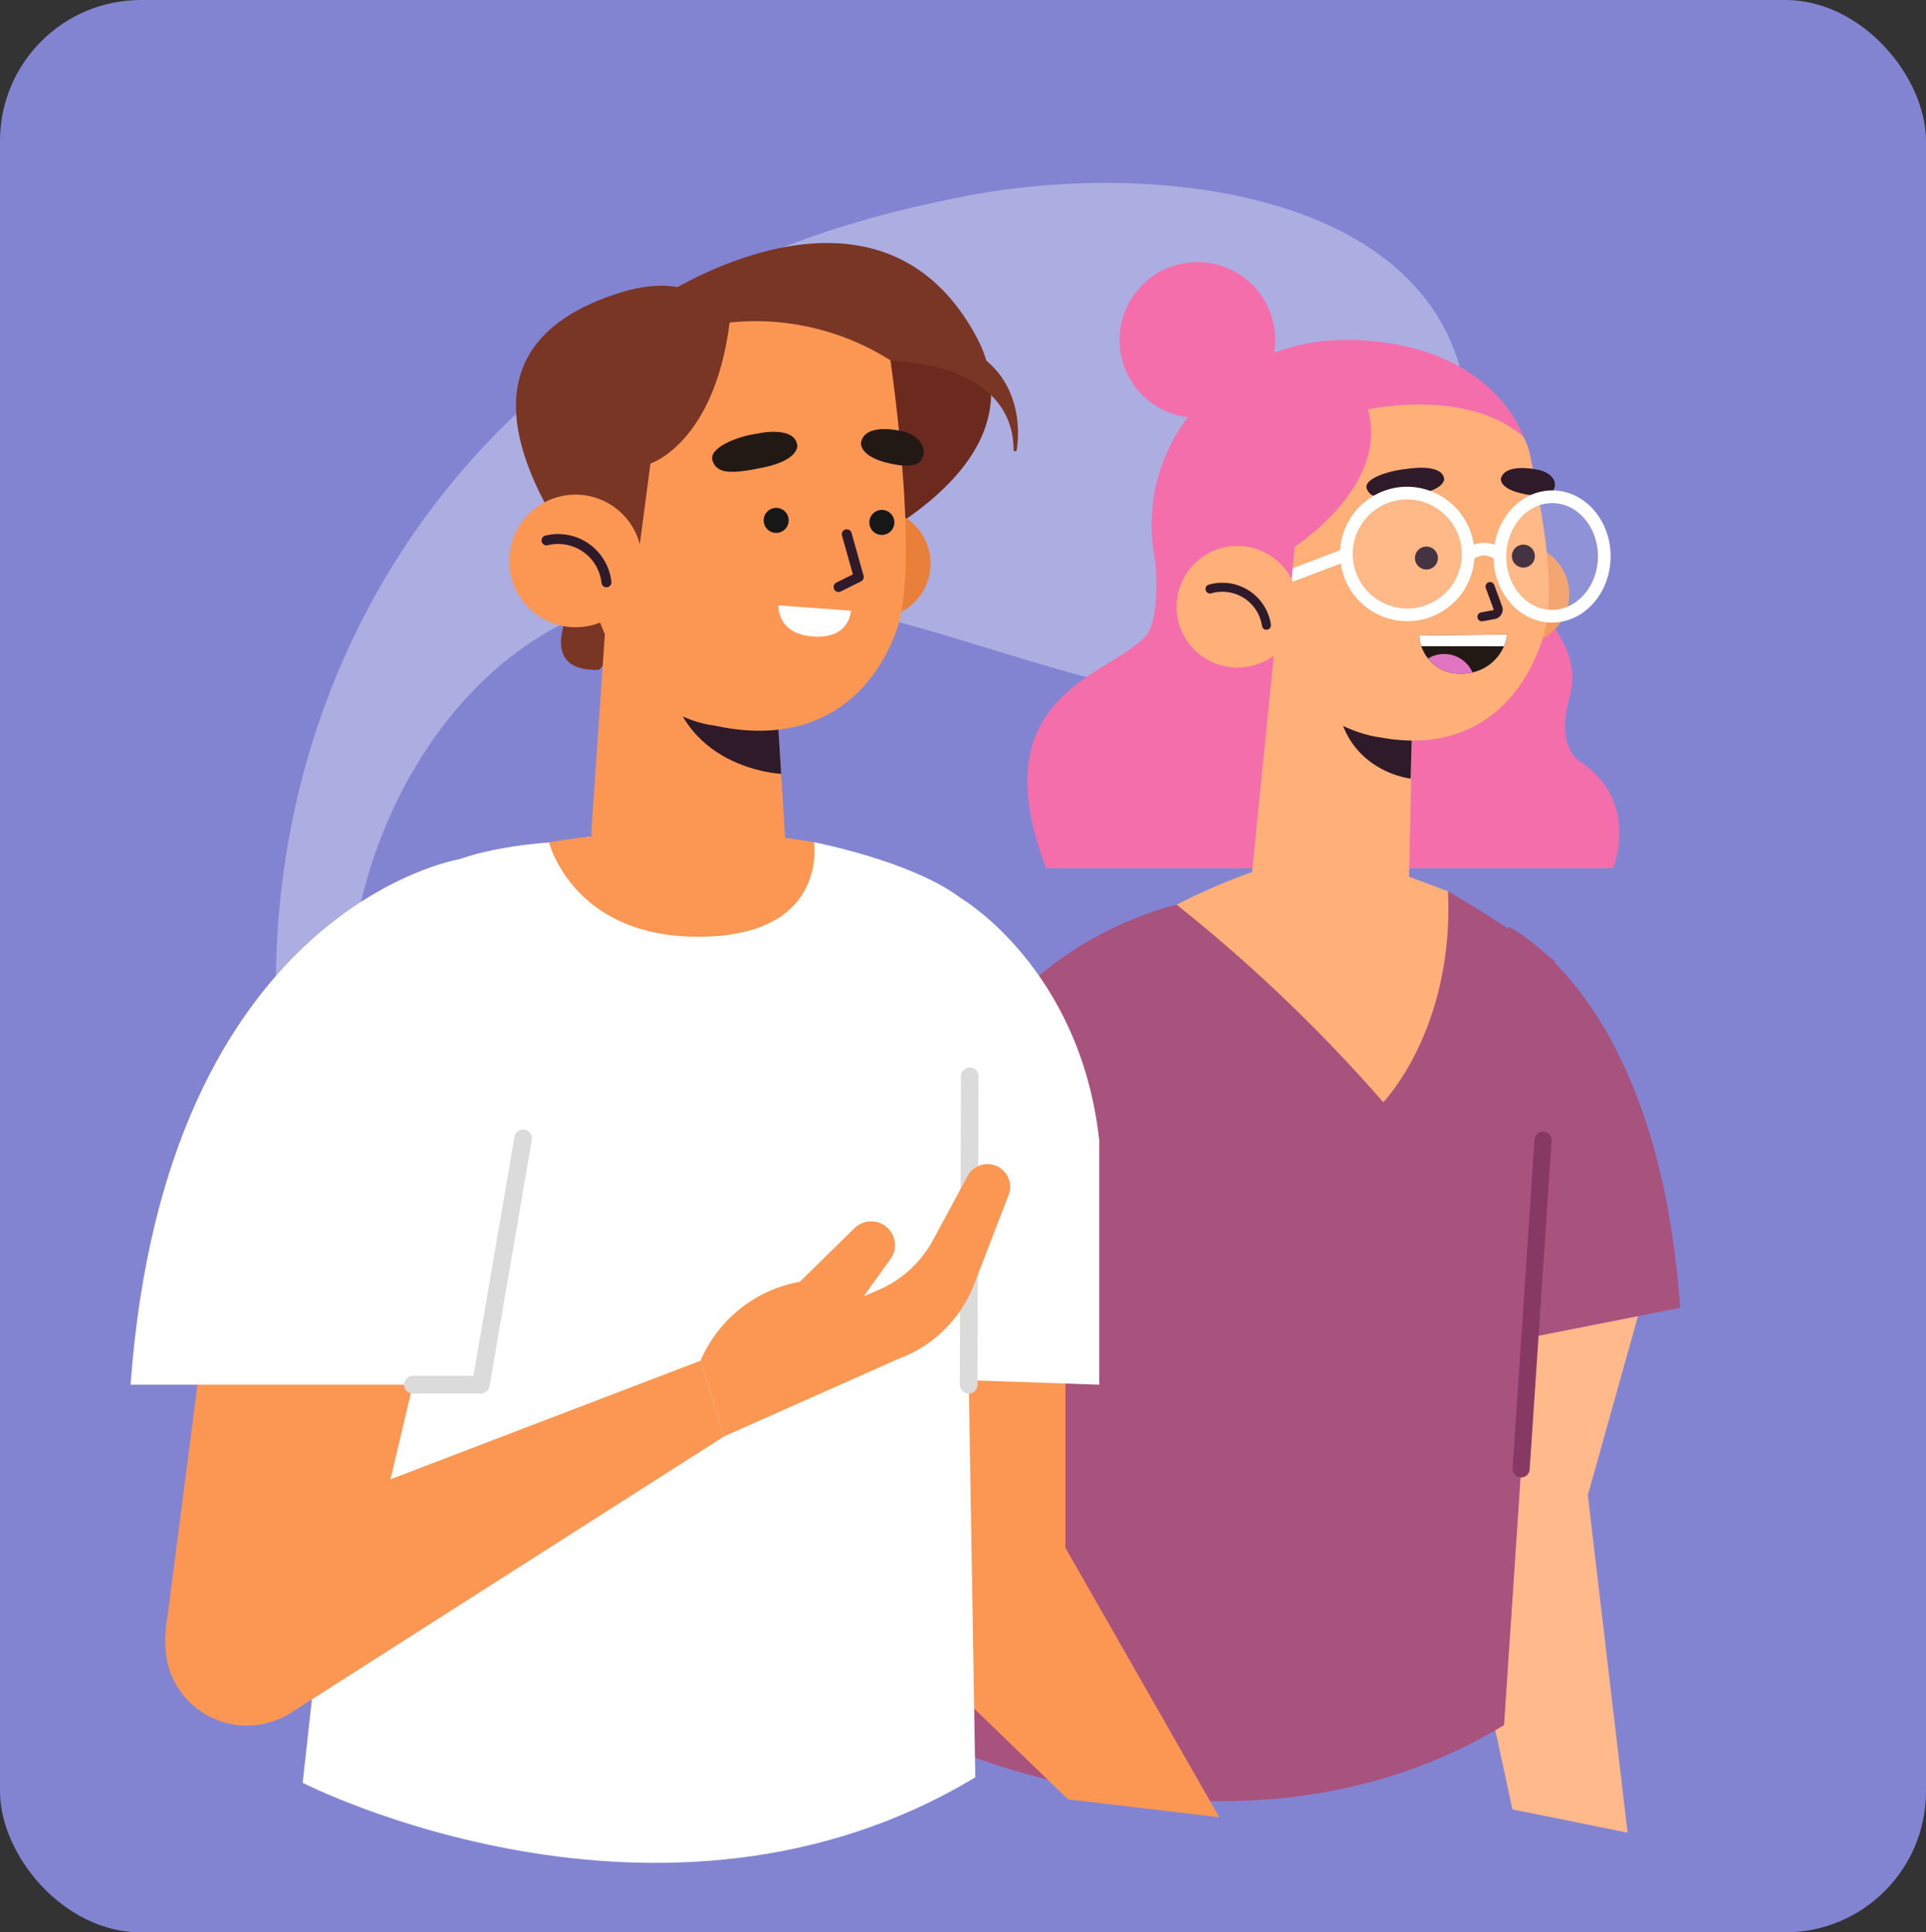<svg xmlns="http://www.w3.org/2000/svg" xmlns:xlink="http://www.w3.org/1999/xlink" width="191.316" height="191.965" viewBox="0 0 191.316 191.965">
  <rect x="0" y="0" width="191.316" height="191.965" fill="#333333" stroke="none"/>
  <defs>
    <clipPath id="clip-path">
      <rect id="Rectángulo_38700" data-name="Rectángulo 38700" width="153.921" height="160.921" fill="none"/>
    </clipPath>
    <clipPath id="clip-path-3">
      <path id="Trazado_142656" data-name="Trazado 142656" d="M233.348,71a4.007,4.007,0,0,0,4.226,3.776,4.474,4.474,0,0,0,4.512-3.876Z" transform="translate(-233.348 -70.896)" fill="none"/>
    </clipPath>
    <clipPath id="clip-path-5">
      <rect id="Rectángulo_38697" data-name="Rectángulo 38697" width="12.094" height="12.359" fill="none"/>
    </clipPath>
    <clipPath id="clip-path-6">
      <rect id="Rectángulo_38698" data-name="Rectángulo 38698" width="10.365" height="11.869" fill="none"/>
    </clipPath>
  </defs>
  <g id="Grupo_169381" data-name="Grupo 169381" transform="translate(-180 -364.125)">
    <rect id="Rectángulo_42552" data-name="Rectángulo 42552" width="191.316" height="191.965" rx="14" transform="translate(180 364.125)" fill="#8284d2"/>
    <g id="Grupo_169380" data-name="Grupo 169380" transform="translate(192.971 382.295)">
      <path id="Trazado_141266" data-name="Trazado 141266" d="M158.7,41.471C157.49,20.969,143.156,1.394,123.744.179c-22.3-1.874-42.762,11.541-64.971,11.683C47.447,12.928,36.826,8.17,25.79,6.634.862,5.63-2.935,37.77,1.714,58.486,21.319,156.151,160.055,142.863,158.7,41.471Z" transform="translate(139.488 0) rotate(90)" fill="#acade1"/>
      <path id="Trazado_114646" data-name="Trazado 114646" d="M71.028,95.265c1.1-19.35,14.188-37.826,31.909-38.972,20.355-1.769,39.038,10.893,59.313,11.027,10.339,1.005,20.035-3.485,30.11-4.935,22.756-.947,26.224,29.386,21.979,48.939C196.441,203.5,69.788,190.959,71.028,95.265Z" transform="translate(-49.376 -15.446)" fill="#8284d2"/>
      <g id="Grupo_161758" data-name="Grupo 161758" transform="translate(0 5.97)">
        <g id="Grupo_161770" data-name="Grupo 161770" clip-path="url(#clip-path)">
          <path id="Trazado_142640" data-name="Trazado 142640" d="M259.032,180.075l-6.894,24.613,3.949,33.523L244.647,235.9,237.866,204.6l1.952-26.747Z" transform="translate(-107.383 -80.292)" fill="#ffb98a"/>
          <g id="Grupo_161759" data-name="Grupo 161759">
            <g id="Grupo_161758-2" data-name="Grupo 161758" clip-path="url(#clip-path)">
              <path id="Trazado_142641" data-name="Trazado 142641" d="M245.961,123.829s14.916,6.847,17.054,37.853L241.658,165.9Z" transform="translate(-109.095 -55.902)" fill="#a8527e"/>
              <path id="Trazado_142642" data-name="Trazado 142642" d="M174.819,45.057s1.293,7.939-.8,10.03c-3.986,3.988-16.229,5.844-9.77,22.9h56.329s2.788-6.792-3.5-10.74c0,0-2.19-1.529-.847-6.135s-2-7.879-6.113-12.8l-8.08-13.131Z" transform="translate(-73.317 -15.884)" fill="#f46eab"/>
              <path id="Trazado_142643" data-name="Trazado 142643" d="M184.886,35.93c0,10.142,8.615,18.365,19.242,18.365s19.242-8.222,19.242-18.365-8.615-18.365-19.242-18.365-19.242,8.222-19.242,18.365" transform="translate(-83.466 -7.93)" fill="#f46eab"/>
              <path id="Trazado_142644" data-name="Trazado 142644" d="M242.582,60.952a4.979,4.979,0,1,0,3.321-6.21,4.979,4.979,0,0,0-3.321,6.21" transform="translate(-109.415 -24.616)" fill="#f29b5f"/>
              <path id="Trazado_142645" data-name="Trazado 142645" d="M218.608,75.376l-.48,22.079-15.994-.894L205.4,64.066Z" transform="translate(-91.252 -28.922)" fill="#ffaf78"/>
              <path id="Trazado_142646" data-name="Trazado 142646" d="M225.689,89.709s-7.133-.735-7.441-8.856l7.57,4.006Z" transform="translate(-98.527 -36.501)" fill="#2f1a2a"/>
              <path id="Trazado_142647" data-name="Trazado 142647" d="M228.164,27.839A7.279,7.279,0,0,1,230.541,32c.953,4.764,2.823,13.157,1.137,18.214-2.193,6.576-7.533,11.239-16.162,9.6,0,0-10.342-1.044-12.469-14.142-3.388-20.869,14.36-26.919,25.116-17.829" transform="translate(-91.473 -10.716)" fill="#ffaf78"/>
              <path id="Trazado_142648" data-name="Trazado 142648" d="M250.167,56.056a1.139,1.139,0,1,0,.812-1.392,1.14,1.14,0,0,0-.812,1.392" transform="translate(-112.919 -24.661)" fill="#2f1a2a"/>
              <path id="Trazado_142649" data-name="Trazado 142649" d="M232.614,56.408a1.139,1.139,0,1,0,.812-1.392,1.14,1.14,0,0,0-.812,1.392" transform="translate(-104.995 -24.82)" fill="#2f1a2a"/>
              <path id="Trazado_142650" data-name="Trazado 142650" d="M245.511,62.219l.795,2.165a.521.521,0,0,1-.373.614l-1.229.227" transform="translate(-110.47 -28.088)" fill="none" stroke="#2f1a2a" stroke-linecap="round" stroke-linejoin="round" stroke-width="0.893"/>
              <path id="Trazado_142651" data-name="Trazado 142651" d="M227.783,40.818s3.533-.625,3.721,1c0,0,.1,1.1-2.989,1.58s-4.324.4-4.7-.613,2.3-1.817,3.972-1.967" transform="translate(-101.021 -18.373)" fill="#2f1a2a"/>
              <path id="Trazado_142652" data-name="Trazado 142652" d="M251.657,40.9s-3.077-.671-3.519.884c0,0-.278,1.063,2.427,1.576,1.97.373,2.7.034,2.9-.679.238-.845-.648-1.625-1.812-1.781" transform="translate(-112.017 -18.399)" fill="#2f1a2a"/>
              <path id="Trazado_142653" data-name="Trazado 142653" d="M242.087,70.9l-8.739.1a4.008,4.008,0,0,0,4.227,3.776,4.475,4.475,0,0,0,4.512-3.876" transform="translate(-105.343 -32.006)" fill="#221914"/>
            </g>
          </g>
          <g id="Grupo_161761" data-name="Grupo 161761" transform="translate(128.005 38.89)">
            <g id="Grupo_161760" data-name="Grupo 161760" clip-path="url(#clip-path-3)">
              <path id="Trazado_142654" data-name="Trazado 142654" d="M232.532,78.794a3.079,3.079,0,1,0,1.513-4.082,3.079,3.079,0,0,0-1.513,4.082" transform="translate(-232.853 -72.491)" fill="#e275c2"/>
              <path id="Trazado_142655" data-name="Trazado 142655" d="M242.191,71.35l-9.919-.015V69.658l9.919-.364Z" transform="translate(-232.862 -70.173)" fill="#fff"/>
            </g>
          </g>
          <g id="Grupo_161769" data-name="Grupo 161769">
            <g id="Grupo_161768" data-name="Grupo 161768" clip-path="url(#clip-path)">
              <g id="Grupo_161764" data-name="Grupo 161764" transform="translate(120.773 24.844)" opacity="0.11">
                <g id="Grupo_161763" data-name="Grupo 161763">
                  <g id="Grupo_161762" data-name="Grupo 161762" clip-path="url(#clip-path-5)">
                    <path id="Trazado_142657" data-name="Trazado 142657" d="M232.259,51.538a6.049,6.049,0,1,1-5.976-6.249,6.115,6.115,0,0,1,5.976,6.249" transform="translate(-220.165 -45.289)" fill="#fff"/>
                  </g>
                </g>
              </g>
              <g id="Grupo_161767" data-name="Grupo 161767" transform="translate(136.021 25.209)" opacity="0.11">
                <g id="Grupo_161766" data-name="Grupo 161766">
                  <g id="Grupo_161765" data-name="Grupo 161765" clip-path="url(#clip-path-6)">
                    <path id="Trazado_142658" data-name="Trazado 142658" d="M258.326,51.949c-.038,3.277-2.388,5.907-5.25,5.874s-5.151-2.716-5.114-5.994,2.388-5.907,5.25-5.874,5.151,2.716,5.114,5.994" transform="translate(-247.961 -45.955)" fill="#fff"/>
                  </g>
                </g>
              </g>
              <path id="Trazado_142659" data-name="Trazado 142659" d="M232.259,51.538a6.049,6.049,0,1,1-5.976-6.249A6.115,6.115,0,0,1,232.259,51.538Z" transform="translate(-99.392 -20.446)" fill="none" stroke="#fff" stroke-linecap="round" stroke-linejoin="round" stroke-width="1.261"/>
              <path id="Trazado_142660" data-name="Trazado 142660" d="M258.326,51.949c-.038,3.277-2.388,5.907-5.25,5.874s-5.151-2.716-5.114-5.994,2.388-5.907,5.25-5.874S258.363,48.672,258.326,51.949Z" transform="translate(-111.94 -20.746)" fill="none" stroke="#fff" stroke-linecap="round" stroke-linejoin="round" stroke-width="1.261"/>
              <path id="Trazado_142661" data-name="Trazado 142661" d="M242.212,56.12a2.171,2.171,0,0,1,3.154-.009" transform="translate(-109.345 -25.027)" fill="none" stroke="#fff" stroke-linecap="round" stroke-linejoin="round" stroke-width="1.261"/>
              <line id="Línea_359" data-name="Línea 359" x1="5.404" y2="2.055" transform="translate(115.369 30.953)" fill="none" stroke="#fff" stroke-linecap="round" stroke-linejoin="round" stroke-width="1.261"/>
              <path id="Trazado_142662" data-name="Trazado 142662" d="M203.557,42.336c.822.344,15.891-8.724,8.245-18.593,0,0-11.463,2.691-10.8,18.586Z" transform="translate(-90.728 -10.719)" fill="#f46eab"/>
              <path id="Trazado_142663" data-name="Trazado 142663" d="M218.007,24.582s10.143-2.474,16.046,2.582c0,0-2.86-9.132-16.809-9.6l-5.25,11.678Z" transform="translate(-95.703 -7.93)" fill="#f46eab"/>
              <path id="Trazado_142664" data-name="Trazado 142664" d="M179.09,11.2a7.73,7.73,0,1,0,7.73-7.73,7.73,7.73,0,0,0-7.73,7.73" transform="translate(-80.849 -1.568)" fill="#f46eab"/>
              <path id="Trazado_142665" data-name="Trazado 142665" d="M207.679,48.179l-.985,10.42L203.1,49.06Z" transform="translate(-91.688 -21.75)" fill="#f46eab"/>
              <path id="Trazado_142666" data-name="Trazado 142666" d="M189.672,62.659a6.042,6.042,0,1,0,4.03-7.536,6.042,6.042,0,0,0-4.03,7.536" transform="translate(-85.508 -24.767)" fill="#ffaf78"/>
              <path id="Trazado_142667" data-name="Trazado 142667" d="M195.461,62.539a4.427,4.427,0,0,1,5.608,3.6" transform="translate(-88.24 -28.165)" fill="none" stroke="#2f1a2a" stroke-linecap="round" stroke-linejoin="round" stroke-width="0.893"/>
              <path id="Trazado_142668" data-name="Trazado 142668" d="M168.773,118.732S153,122.16,146.96,136.85s-1.846,65.172-1.846,65.172,30,14.113,56.189-1.79l5.059-75.917s-5.856-4.208-10.63-6.913Z" transform="translate(-64.871 -53)" fill="#a8527e"/>
              <path id="Trazado_142669" data-name="Trazado 142669" d="M201.5,111.277a62.949,62.949,0,0,0-12.088,4.69,157.044,157.044,0,0,1,20.53,19.626s7.05-7.243,6.428-20.957l-8.954-3.359Z" transform="translate(-85.508 -50.235)" fill="#ffaf78"/>
              <line id="Línea_360" data-name="Línea 360" x1="2.176" y2="32.651" transform="translate(138.128 89.13)" fill="none" stroke="#873964" stroke-linecap="round" stroke-linejoin="round" stroke-width="1.7"/>
              <path id="Trazado_142670" data-name="Trazado 142670" d="M154.519,176.919v32.572L169.8,236.255l-15.013-1.772-18.2-17.581,1.955-38.347Z" transform="translate(-61.659 -79.869)" fill="#fc9753"/>
              <path id="Trazado_142671" data-name="Trazado 142671" d="M145.735,118.639s11.849,6.916,13.749,24.019v24.319l-19.338-.662Z" transform="translate(-63.268 -53.559)" fill="#fff"/>
              <path id="Trazado_142672" data-name="Trazado 142672" d="M81.955,108.522s9.706,1.852,14.58,5.55l1.441,87.341c-31.173,18.8-66.815.549-66.815.549l9.668-87.438s1.262-4.928,14.809-5.984Z" transform="translate(-14.067 -48.992)" fill="#fff"/>
              <path id="Trazado_142673" data-name="Trazado 142673" d="M75.782,107.646a77.015,77.015,0,0,1,26.316-.017s1.437,9-10.718,9.377c-13.165.411-15.6-9.36-15.6-9.36" transform="translate(-34.211 -48.098)" fill="#fc9753"/>
              <line id="Línea_361" data-name="Línea 361" y1="30.635" x2="0.115" transform="translate(83.245 82.782)" fill="none" stroke="#dbdbdb" stroke-linecap="round" stroke-linejoin="round" stroke-width="1.748"/>
              <path id="Trazado_142674" data-name="Trazado 142674" d="M103.209,186.344a13.267,13.267,0,0,1,9.868-7.839l5.421-5.324a2.365,2.365,0,0,1,3.577,3.069l-2.67,3.708,1.464-.631a11.238,11.238,0,0,0,5.446-4.986L129.737,168a2.247,2.247,0,0,1,4.074,1.876l-3.426,8.879a12.8,12.8,0,0,1-7.538,7.412l-17.316,7.7Z" transform="translate(-46.593 -75.31)" fill="#fc9753"/>
              <path id="Trazado_142675" data-name="Trazado 142675" d="M59.451,202.41,11.3,220.835c-4.165,1.8-6.182,8.889-4.32,13.028a8.134,8.134,0,0,0,11.971,3.405l42.825-27.331Z" transform="translate(-2.835 -91.377)" fill="#fc9753"/>
              <path id="Trazado_142676" data-name="Trazado 142676" d="M6.39,217.567l5.036-38.92,23.355-1.727L26.6,211.6Z" transform="translate(-2.885 -79.869)" fill="#fc9753"/>
              <path id="Trazado_142677" data-name="Trazado 142677" d="M32.631,111.611S3.444,116.42,0,163.8H35.892l2.361-30.662Z" transform="translate(0 -50.386)" fill="#fff"/>
              <path id="Trazado_142678" data-name="Trazado 142678" d="M51.106,186.621h6.76l4.2-24.466" transform="translate(-23.072 -73.204)" fill="none" stroke="#dbdbdb" stroke-linecap="round" stroke-linejoin="round" stroke-width="1.748"/>
              <path id="Trazado_142679" data-name="Trazado 142679" d="M79.506,63.841s-4.709,7.612,2.206,7.384a7.618,7.618,0,0,0,2.235-6.842Z" transform="translate(-35.186 -28.821)" fill="#793625"/>
              <path id="Trazado_142680" data-name="Trazado 142680" d="M128.535,13.8A12.13,12.13,0,0,0,127.1,9.268c-9.956-18.4-31.608-3.715-31.608-3.715l3.792,12.9c9.026-5.46,19.766-7.69,29.254-4.646" transform="translate(-43.108 0)" fill="#793625"/>
              <path id="Trazado_142681" data-name="Trazado 142681" d="M102.4,27.932l4.231,16.73s26.476-7.6,25.023-21.377c-9.488-3.043-18.882-4.338-29.254,4.646" transform="translate(-46.228 -9.484)" fill="#6b2a1d"/>
              <path id="Trazado_142682" data-name="Trazado 142682" d="M125.238,54.949a5.428,5.428,0,1,0,3.883-6.622,5.428,5.428,0,0,0-3.883,6.622" transform="translate(-56.458 -21.737)" fill="#e8803a"/>
              <path id="Trazado_142683" data-name="Trazado 142683" d="M101.779,69.945l1,16.127a7.482,7.482,0,0,1-12.9,4.669L83.4,83.885l1.928-28.141Z" transform="translate(-37.648 -25.165)" fill="#fc9753"/>
              <path id="Trazado_142684" data-name="Trazado 142684" d="M108.477,87.008s-10.553-.453-11.339-11.092l10.845,3.136Z" transform="translate(-43.852 -34.272)" fill="#2f1a2a"/>
              <path id="Trazado_142685" data-name="Trazado 142685" d="M112.147,13.432s3.459,22.014.754,28.946-8.715,11.176-18.02,9.118c0,0-10.853-.842-12.82-16.6C79.1,11.173,101.434.533,112.147,13.432" transform="translate(-36.925 -3.563)" fill="#fc9753"/>
              <path id="Trazado_142686" data-name="Trazado 142686" d="M133.809,49.848a1.242,1.242,0,1,0,.944-1.481,1.241,1.241,0,0,0-.944,1.481" transform="translate(-60.394 -21.821)" fill="#171717"/>
              <path id="Trazado_142687" data-name="Trazado 142687" d="M114.673,49.482A1.242,1.242,0,1,0,115.617,48a1.241,1.241,0,0,0-.944,1.481" transform="translate(-51.755 -21.656)" fill="#171717"/>
              <path id="Trazado_142688" data-name="Trazado 142688" d="M129.017,52.744l1.194,4.245-2.009,1" transform="translate(-57.876 -23.811)" fill="none" stroke="#2f1a2a" stroke-linecap="round" stroke-linejoin="round" stroke-width="0.983"/>
              <path id="Trazado_142689" data-name="Trazado 142689" d="M109.634,34.4s3.859-.934,4.134,1.153c0,0,.157,1.417-3.219,2.146s-4.738.671-5.2-.619,2.454-2.426,4.285-2.68" transform="translate(-47.537 -15.434)" fill="#221914"/>
              <path id="Trazado_142690" data-name="Trazado 142690" d="M136.237,33.893s-3.593-.89-3.981,1.155c0,0-.237,1.4,2.916,2.08,2.3.5,3.114.051,3.289-.886.207-1.111-.872-2.139-2.223-2.348" transform="translate(-59.704 -15.214)" fill="#221914"/>
              <path id="Trazado_142691" data-name="Trazado 142691" d="M117.319,65.624l7.2.53s-.071,2.814-3.742,2.566-3.459-3.1-3.459-3.1" transform="translate(-52.962 -29.626)" fill="#fff"/>
              <path id="Trazado_142692" data-name="Trazado 142692" d="M82.085,33.42l1.059-8.013s6.347-2.019,7.864-14.012c0,0-2.664-5.517-10.8-2.993s-15.2,8.408-6.278,23.18Z" transform="translate(-31.503 -3.494)" fill="#793625"/>
              <path id="Trazado_142693" data-name="Trazado 142693" d="M68.792,53.823A6.587,6.587,0,1,0,73.5,45.786a6.588,6.588,0,0,0-4.712,8.036" transform="translate(-30.959 -20.573)" fill="#fc9753"/>
              <path id="Trazado_142694" data-name="Trazado 142694" d="M75.314,53.771a4.825,4.825,0,0,1,5.955,4.164" transform="translate(-34 -24.223)" fill="none" stroke="#2f1a2a" stroke-linecap="round" stroke-linejoin="round" stroke-width="0.983"/>
              <path id="Trazado_142695" data-name="Trazado 142695" d="M103.328,10.458a25.039,25.039,0,0,1,16.026,3.788l-1.684-7.121L107.131,5.665,97.075,9.451l2.481.234Z" transform="translate(-43.824 -2.557)" fill="#793625"/>
              <path id="Trazado_142696" data-name="Trazado 142696" d="M136.906,19.323s12.136.03,12.186,8.873a.153.153,0,0,0,.3.027c.569-3.285-.042-12.275-13.437-11.226Z" transform="translate(-61.377 -7.635)" fill="#793625"/>
            </g>
          </g>
        </g>
      </g>
    </g>
  </g>
</svg>
